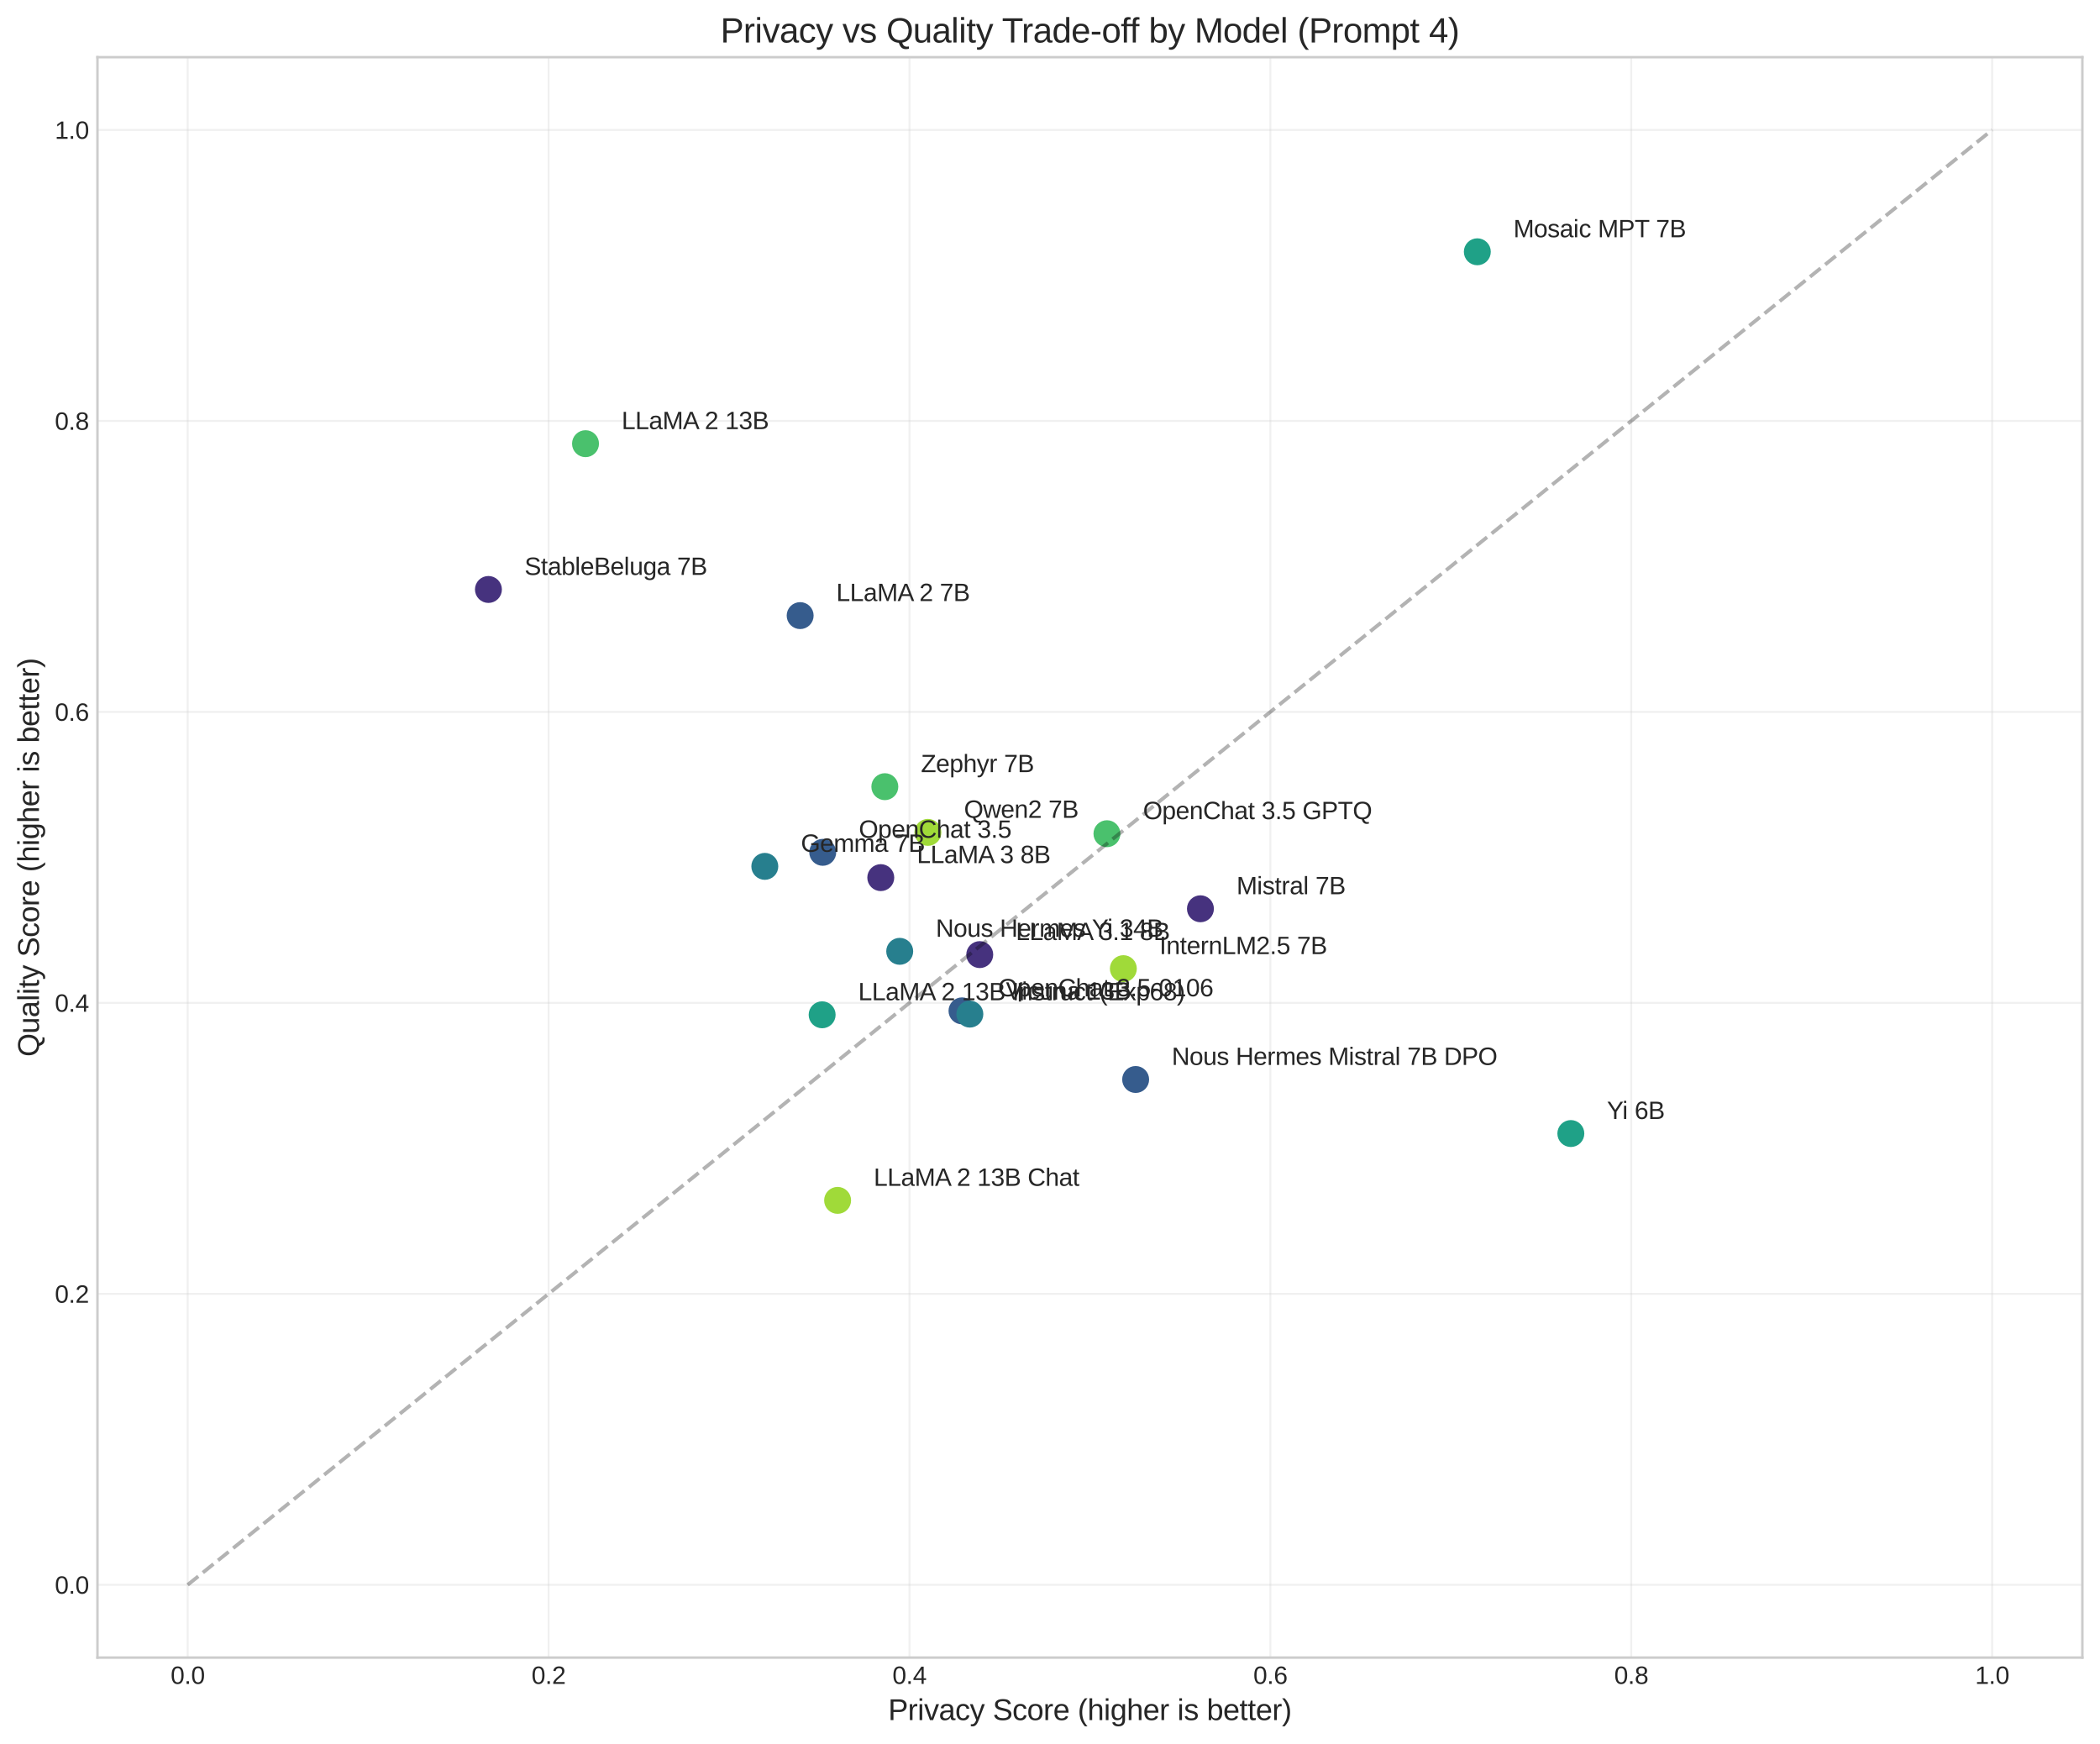 <?xml version="1.0" encoding="utf-8" standalone="no"?>
<!DOCTYPE svg PUBLIC "-//W3C//DTD SVG 1.1//EN"
  "http://www.w3.org/Graphics/SVG/1.1/DTD/svg11.dtd">
<svg xmlns:xlink="http://www.w3.org/1999/xlink" width="857.226pt" height="711.774pt" viewBox="0 0 857.226 711.774" xmlns="http://www.w3.org/2000/svg" version="1.1">
 <defs>
  <style type="text/css">*{stroke-linejoin: round; stroke-linecap: butt}</style>
 </defs>
 <g id="figure_1">
  <g id="patch_1">
   <path d="M 0 711.774 
L 857.226 711.774 
L 857.226 0 
L 0 0 
z
" style="fill: #ffffff"/>
  </g>
  <g id="axes_1">
   <g id="patch_2">
    <path d="M 39.786 676.566 
L 850.026 676.566 
L 850.026 23.346 
L 39.786 23.346 
z
" style="fill: #ffffff"/>
   </g>
   <g id="matplotlib.axis_1">
    <g id="xtick_1">
     <g id="line2d_1">
      <path d="M 76.615 676.566 
L 76.615 23.346 
" clip-path="url(#p0557a1c2f2)" style="fill: none; stroke: #cccccc; stroke-opacity: 0.3; stroke-width: 0.8; stroke-linecap: round"/>
     </g>
     <g id="line2d_2"/>
     <g id="text_1">
      <!-- 0.0 -->
      <g style="fill: #262626" transform="translate(69.665 687.312) scale(0.1 -0.1)">
       <defs>
        <path id="LiberationSans-30" d="M 3309 2203 
Q 3309 1100 2920 518 
Q 2531 -63 1772 -63 
Q 1013 -63 631 515 
Q 250 1094 250 2203 
Q 250 3338 620 3903 
Q 991 4469 1791 4469 
Q 2569 4469 2939 3897 
Q 3309 3325 3309 2203 
z
M 2738 2203 
Q 2738 3156 2517 3584 
Q 2297 4013 1791 4013 
Q 1272 4013 1045 3591 
Q 819 3169 819 2203 
Q 819 1266 1048 831 
Q 1278 397 1778 397 
Q 2275 397 2506 840 
Q 2738 1284 2738 2203 
z
" transform="scale(0.016)"/>
        <path id="LiberationSans-2e" d="M 584 0 
L 584 684 
L 1194 684 
L 1194 0 
L 584 0 
z
" transform="scale(0.016)"/>
       </defs>
       <use xlink:href="#LiberationSans-30"/>
       <use xlink:href="#LiberationSans-2e" transform="translate(55.615 0)"/>
       <use xlink:href="#LiberationSans-30" transform="translate(83.398 0)"/>
      </g>
     </g>
    </g>
    <g id="xtick_2">
     <g id="line2d_3">
      <path d="M 223.932 676.566 
L 223.932 23.346 
" clip-path="url(#p0557a1c2f2)" style="fill: none; stroke: #cccccc; stroke-opacity: 0.3; stroke-width: 0.8; stroke-linecap: round"/>
     </g>
     <g id="line2d_4"/>
     <g id="text_2">
      <!-- 0.2 -->
      <g style="fill: #262626" transform="translate(216.982 687.312) scale(0.1 -0.1)">
       <defs>
        <path id="LiberationSans-32" d="M 322 0 
L 322 397 
Q 481 763 711 1042 
Q 941 1322 1194 1548 
Q 1447 1775 1695 1969 
Q 1944 2163 2144 2356 
Q 2344 2550 2467 2762 
Q 2591 2975 2591 3244 
Q 2591 3606 2378 3806 
Q 2166 4006 1788 4006 
Q 1428 4006 1195 3811 
Q 963 3616 922 3263 
L 347 3316 
Q 409 3844 795 4156 
Q 1181 4469 1788 4469 
Q 2453 4469 2811 4155 
Q 3169 3841 3169 3263 
Q 3169 3006 3051 2753 
Q 2934 2500 2703 2247 
Q 2472 1994 1819 1463 
Q 1459 1169 1246 933 
Q 1034 697 941 478 
L 3238 478 
L 3238 0 
L 322 0 
z
" transform="scale(0.016)"/>
       </defs>
       <use xlink:href="#LiberationSans-30"/>
       <use xlink:href="#LiberationSans-2e" transform="translate(55.615 0)"/>
       <use xlink:href="#LiberationSans-32" transform="translate(83.398 0)"/>
      </g>
     </g>
    </g>
    <g id="xtick_3">
     <g id="line2d_5">
      <path d="M 371.248 676.566 
L 371.248 23.346 
" clip-path="url(#p0557a1c2f2)" style="fill: none; stroke: #cccccc; stroke-opacity: 0.3; stroke-width: 0.8; stroke-linecap: round"/>
     </g>
     <g id="line2d_6"/>
     <g id="text_3">
      <!-- 0.4 -->
      <g style="fill: #262626" transform="translate(364.298 687.312) scale(0.1 -0.1)">
       <defs>
        <path id="LiberationSans-34" d="M 2753 997 
L 2753 0 
L 2222 0 
L 2222 997 
L 147 997 
L 147 1434 
L 2163 4403 
L 2753 4403 
L 2753 1441 
L 3372 1441 
L 3372 997 
L 2753 997 
z
M 2222 3769 
Q 2216 3750 2134 3603 
Q 2053 3456 2013 3397 
L 884 1734 
L 716 1503 
L 666 1441 
L 2222 1441 
L 2222 3769 
z
" transform="scale(0.016)"/>
       </defs>
       <use xlink:href="#LiberationSans-30"/>
       <use xlink:href="#LiberationSans-2e" transform="translate(55.615 0)"/>
       <use xlink:href="#LiberationSans-34" transform="translate(83.398 0)"/>
      </g>
     </g>
    </g>
    <g id="xtick_4">
     <g id="line2d_7">
      <path d="M 518.564 676.566 
L 518.564 23.346 
" clip-path="url(#p0557a1c2f2)" style="fill: none; stroke: #cccccc; stroke-opacity: 0.3; stroke-width: 0.8; stroke-linecap: round"/>
     </g>
     <g id="line2d_8"/>
     <g id="text_4">
      <!-- 0.6 -->
      <g style="fill: #262626" transform="translate(511.614 687.312) scale(0.1 -0.1)">
       <defs>
        <path id="LiberationSans-36" d="M 3278 1441 
Q 3278 744 2900 340 
Q 2522 -63 1856 -63 
Q 1113 -63 719 490 
Q 325 1044 325 2100 
Q 325 3244 734 3856 
Q 1144 4469 1900 4469 
Q 2897 4469 3156 3572 
L 2619 3475 
Q 2453 4013 1894 4013 
Q 1413 4013 1148 3564 
Q 884 3116 884 2266 
Q 1038 2550 1316 2698 
Q 1594 2847 1953 2847 
Q 2563 2847 2920 2465 
Q 3278 2084 3278 1441 
z
M 2706 1416 
Q 2706 1894 2472 2153 
Q 2238 2413 1819 2413 
Q 1425 2413 1183 2183 
Q 941 1953 941 1550 
Q 941 1041 1192 716 
Q 1444 391 1838 391 
Q 2244 391 2475 664 
Q 2706 938 2706 1416 
z
" transform="scale(0.016)"/>
       </defs>
       <use xlink:href="#LiberationSans-30"/>
       <use xlink:href="#LiberationSans-2e" transform="translate(55.615 0)"/>
       <use xlink:href="#LiberationSans-36" transform="translate(83.398 0)"/>
      </g>
     </g>
    </g>
    <g id="xtick_5">
     <g id="line2d_9">
      <path d="M 665.881 676.566 
L 665.881 23.346 
" clip-path="url(#p0557a1c2f2)" style="fill: none; stroke: #cccccc; stroke-opacity: 0.3; stroke-width: 0.8; stroke-linecap: round"/>
     </g>
     <g id="line2d_10"/>
     <g id="text_5">
      <!-- 0.8 -->
      <g style="fill: #262626" transform="translate(658.931 687.312) scale(0.1 -0.1)">
       <defs>
        <path id="LiberationSans-38" d="M 3281 1228 
Q 3281 619 2893 278 
Q 2506 -63 1781 -63 
Q 1075 -63 676 271 
Q 278 606 278 1222 
Q 278 1653 525 1947 
Q 772 2241 1156 2303 
L 1156 2316 
Q 797 2400 589 2681 
Q 381 2963 381 3341 
Q 381 3844 757 4156 
Q 1134 4469 1769 4469 
Q 2419 4469 2795 4162 
Q 3172 3856 3172 3334 
Q 3172 2956 2962 2675 
Q 2753 2394 2391 2322 
L 2391 2309 
Q 2813 2241 3047 1952 
Q 3281 1663 3281 1228 
z
M 2588 3303 
Q 2588 4050 1769 4050 
Q 1372 4050 1164 3862 
Q 956 3675 956 3303 
Q 956 2925 1170 2726 
Q 1384 2528 1775 2528 
Q 2172 2528 2380 2711 
Q 2588 2894 2588 3303 
z
M 2697 1281 
Q 2697 1691 2453 1898 
Q 2209 2106 1769 2106 
Q 1341 2106 1100 1882 
Q 859 1659 859 1269 
Q 859 359 1788 359 
Q 2247 359 2472 579 
Q 2697 800 2697 1281 
z
" transform="scale(0.016)"/>
       </defs>
       <use xlink:href="#LiberationSans-30"/>
       <use xlink:href="#LiberationSans-2e" transform="translate(55.615 0)"/>
       <use xlink:href="#LiberationSans-38" transform="translate(83.398 0)"/>
      </g>
     </g>
    </g>
    <g id="xtick_6">
     <g id="line2d_11">
      <path d="M 813.197 676.566 
L 813.197 23.346 
" clip-path="url(#p0557a1c2f2)" style="fill: none; stroke: #cccccc; stroke-opacity: 0.3; stroke-width: 0.8; stroke-linecap: round"/>
     </g>
     <g id="line2d_12"/>
     <g id="text_6">
      <!-- 1.0 -->
      <g style="fill: #262626" transform="translate(806.247 687.312) scale(0.1 -0.1)">
       <defs>
        <path id="LiberationSans-31" d="M 488 0 
L 488 478 
L 1609 478 
L 1609 3866 
L 616 3156 
L 616 3688 
L 1656 4403 
L 2175 4403 
L 2175 478 
L 3247 478 
L 3247 0 
L 488 0 
z
" transform="scale(0.016)"/>
       </defs>
       <use xlink:href="#LiberationSans-31"/>
       <use xlink:href="#LiberationSans-2e" transform="translate(55.615 0)"/>
       <use xlink:href="#LiberationSans-30" transform="translate(83.398 0)"/>
      </g>
     </g>
    </g>
    <g id="text_7">
     <!-- Privacy Score (higher is better) -->
     <g style="fill: #262626" transform="translate(362.549 702.084) scale(0.12 -0.12)">
      <defs>
       <path id="LiberationSans-50" d="M 3931 3078 
Q 3931 2453 3523 2084 
Q 3116 1716 2416 1716 
L 1122 1716 
L 1122 0 
L 525 0 
L 525 4403 
L 2378 4403 
Q 3119 4403 3525 4056 
Q 3931 3709 3931 3078 
z
M 3331 3072 
Q 3331 3925 2306 3925 
L 1122 3925 
L 1122 2188 
L 2331 2188 
Q 3331 2188 3331 3072 
z
" transform="scale(0.016)"/>
       <path id="LiberationSans-72" d="M 444 0 
L 444 2594 
Q 444 2950 425 3381 
L 956 3381 
Q 981 2806 981 2691 
L 994 2691 
Q 1128 3125 1303 3284 
Q 1478 3444 1797 3444 
Q 1909 3444 2025 3413 
L 2025 2897 
Q 1913 2928 1725 2928 
Q 1375 2928 1190 2626 
Q 1006 2325 1006 1763 
L 1006 0 
L 444 0 
z
" transform="scale(0.016)"/>
       <path id="LiberationSans-69" d="M 428 4100 
L 428 4638 
L 991 4638 
L 991 4100 
L 428 4100 
z
M 428 0 
L 428 3381 
L 991 3381 
L 991 0 
L 428 0 
z
" transform="scale(0.016)"/>
       <path id="LiberationSans-76" d="M 1916 0 
L 1250 0 
L 22 3381 
L 622 3381 
L 1366 1181 
Q 1406 1056 1581 441 
L 1691 806 
L 1813 1175 
L 2581 3381 
L 3178 3381 
L 1916 0 
z
" transform="scale(0.016)"/>
       <path id="LiberationSans-61" d="M 1294 -63 
Q 784 -63 528 206 
Q 272 475 272 944 
Q 272 1469 617 1750 
Q 963 2031 1731 2050 
L 2491 2063 
L 2491 2247 
Q 2491 2659 2316 2837 
Q 2141 3016 1766 3016 
Q 1388 3016 1216 2887 
Q 1044 2759 1009 2478 
L 422 2531 
Q 566 3444 1778 3444 
Q 2416 3444 2737 3151 
Q 3059 2859 3059 2306 
L 3059 850 
Q 3059 600 3125 473 
Q 3191 347 3375 347 
Q 3456 347 3559 369 
L 3559 19 
Q 3347 -31 3125 -31 
Q 2813 -31 2670 133 
Q 2528 297 2509 647 
L 2491 647 
Q 2275 259 1989 98 
Q 1703 -63 1294 -63 
z
M 1422 359 
Q 1731 359 1972 500 
Q 2213 641 2352 886 
Q 2491 1131 2491 1391 
L 2491 1669 
L 1875 1656 
Q 1478 1650 1273 1575 
Q 1069 1500 959 1344 
Q 850 1188 850 934 
Q 850 659 998 509 
Q 1147 359 1422 359 
z
" transform="scale(0.016)"/>
       <path id="LiberationSans-63" d="M 859 1706 
Q 859 1031 1071 706 
Q 1284 381 1713 381 
Q 2013 381 2214 543 
Q 2416 706 2463 1044 
L 3031 1006 
Q 2966 519 2616 228 
Q 2266 -63 1728 -63 
Q 1019 -63 645 385 
Q 272 834 272 1694 
Q 272 2547 647 2995 
Q 1022 3444 1722 3444 
Q 2241 3444 2583 3175 
Q 2925 2906 3013 2434 
L 2434 2391 
Q 2391 2672 2212 2837 
Q 2034 3003 1706 3003 
Q 1259 3003 1059 2706 
Q 859 2409 859 1706 
z
" transform="scale(0.016)"/>
       <path id="LiberationSans-79" d="M 597 -1328 
Q 366 -1328 209 -1294 
L 209 -872 
Q 328 -891 472 -891 
Q 997 -891 1303 -119 
L 1356 16 
L 16 3381 
L 616 3381 
L 1328 1513 
Q 1344 1469 1366 1408 
Q 1388 1347 1506 1000 
Q 1625 653 1634 613 
L 1853 1228 
L 2594 3381 
L 3188 3381 
L 1888 0 
Q 1678 -541 1497 -805 
Q 1316 -1069 1095 -1198 
Q 875 -1328 597 -1328 
z
" transform="scale(0.016)"/>
       <path id="LiberationSans-20" transform="scale(0.016)"/>
       <path id="LiberationSans-53" d="M 3975 1216 
Q 3975 606 3498 271 
Q 3022 -63 2156 -63 
Q 547 -63 291 1056 
L 869 1172 
Q 969 775 1294 589 
Q 1619 403 2178 403 
Q 2756 403 3070 601 
Q 3384 800 3384 1184 
Q 3384 1400 3286 1534 
Q 3188 1669 3009 1756 
Q 2831 1844 2584 1903 
Q 2338 1963 2038 2031 
Q 1516 2147 1245 2262 
Q 975 2378 819 2520 
Q 663 2663 580 2853 
Q 497 3044 497 3291 
Q 497 3856 930 4162 
Q 1363 4469 2169 4469 
Q 2919 4469 3316 4239 
Q 3713 4009 3872 3456 
L 3284 3353 
Q 3188 3703 2916 3861 
Q 2644 4019 2163 4019 
Q 1634 4019 1356 3844 
Q 1078 3669 1078 3322 
Q 1078 3119 1186 2986 
Q 1294 2853 1497 2761 
Q 1700 2669 2306 2534 
Q 2509 2488 2711 2439 
Q 2913 2391 3097 2323 
Q 3281 2256 3442 2165 
Q 3603 2075 3722 1944 
Q 3841 1813 3908 1634 
Q 3975 1456 3975 1216 
z
" transform="scale(0.016)"/>
       <path id="LiberationSans-6f" d="M 3291 1694 
Q 3291 806 2900 371 
Q 2509 -63 1766 -63 
Q 1025 -63 647 389 
Q 269 841 269 1694 
Q 269 3444 1784 3444 
Q 2559 3444 2925 3017 
Q 3291 2591 3291 1694 
z
M 2700 1694 
Q 2700 2394 2492 2711 
Q 2284 3028 1794 3028 
Q 1300 3028 1079 2704 
Q 859 2381 859 1694 
Q 859 1025 1076 689 
Q 1294 353 1759 353 
Q 2266 353 2483 678 
Q 2700 1003 2700 1694 
z
" transform="scale(0.016)"/>
       <path id="LiberationSans-65" d="M 863 1572 
Q 863 991 1103 675 
Q 1344 359 1806 359 
Q 2172 359 2392 506 
Q 2613 653 2691 878 
L 3184 738 
Q 2881 -63 1806 -63 
Q 1056 -63 664 384 
Q 272 831 272 1713 
Q 272 2550 664 2997 
Q 1056 3444 1784 3444 
Q 3275 3444 3275 1647 
L 3275 1572 
L 863 1572 
z
M 2694 2003 
Q 2647 2538 2422 2783 
Q 2197 3028 1775 3028 
Q 1366 3028 1127 2754 
Q 888 2481 869 2003 
L 2694 2003 
z
" transform="scale(0.016)"/>
       <path id="LiberationSans-28" d="M 397 1663 
Q 397 2566 680 3284 
Q 963 4003 1550 4638 
L 2094 4638 
Q 1509 3988 1236 3256 
Q 963 2525 963 1656 
Q 963 791 1233 62 
Q 1503 -666 2094 -1325 
L 1550 -1325 
Q 959 -688 678 32 
Q 397 753 397 1650 
L 397 1663 
z
" transform="scale(0.016)"/>
       <path id="LiberationSans-68" d="M 991 2803 
Q 1172 3134 1426 3289 
Q 1681 3444 2072 3444 
Q 2622 3444 2883 3170 
Q 3144 2897 3144 2253 
L 3144 0 
L 2578 0 
L 2578 2144 
Q 2578 2500 2512 2673 
Q 2447 2847 2297 2928 
Q 2147 3009 1881 3009 
Q 1484 3009 1245 2734 
Q 1006 2459 1006 1994 
L 1006 0 
L 444 0 
L 444 4638 
L 1006 4638 
L 1006 3431 
Q 1006 3241 995 3037 
Q 984 2834 981 2803 
L 991 2803 
z
" transform="scale(0.016)"/>
       <path id="LiberationSans-67" d="M 1713 -1328 
Q 1159 -1328 831 -1111 
Q 503 -894 409 -494 
L 975 -413 
Q 1031 -647 1223 -773 
Q 1416 -900 1728 -900 
Q 2569 -900 2569 84 
L 2569 628 
L 2563 628 
Q 2403 303 2125 139 
Q 1847 -25 1475 -25 
Q 853 -25 561 387 
Q 269 800 269 1684 
Q 269 2581 583 3007 
Q 897 3434 1538 3434 
Q 1897 3434 2161 3270 
Q 2425 3106 2569 2803 
L 2575 2803 
Q 2575 2897 2587 3128 
Q 2600 3359 2613 3381 
L 3147 3381 
Q 3128 3213 3128 2681 
L 3128 97 
Q 3128 -1328 1713 -1328 
z
M 2569 1691 
Q 2569 2103 2456 2401 
Q 2344 2700 2139 2858 
Q 1934 3016 1675 3016 
Q 1244 3016 1047 2703 
Q 850 2391 850 1691 
Q 850 997 1034 694 
Q 1219 391 1666 391 
Q 1931 391 2137 547 
Q 2344 703 2456 995 
Q 2569 1288 2569 1691 
z
" transform="scale(0.016)"/>
       <path id="LiberationSans-73" d="M 2969 934 
Q 2969 456 2608 196 
Q 2247 -63 1597 -63 
Q 966 -63 623 145 
Q 281 353 178 794 
L 675 891 
Q 747 619 972 492 
Q 1197 366 1597 366 
Q 2025 366 2223 497 
Q 2422 628 2422 891 
Q 2422 1091 2284 1216 
Q 2147 1341 1841 1422 
L 1438 1528 
Q 953 1653 748 1773 
Q 544 1894 428 2066 
Q 313 2238 313 2488 
Q 313 2950 642 3192 
Q 972 3434 1603 3434 
Q 2163 3434 2492 3237 
Q 2822 3041 2909 2606 
L 2403 2544 
Q 2356 2769 2151 2889 
Q 1947 3009 1603 3009 
Q 1222 3009 1040 2893 
Q 859 2778 859 2544 
Q 859 2400 934 2306 
Q 1009 2213 1156 2147 
Q 1303 2081 1775 1966 
Q 2222 1853 2419 1758 
Q 2616 1663 2730 1547 
Q 2844 1431 2906 1279 
Q 2969 1128 2969 934 
z
" transform="scale(0.016)"/>
       <path id="LiberationSans-62" d="M 3291 1706 
Q 3291 -63 2047 -63 
Q 1663 -63 1408 76 
Q 1153 216 994 525 
L 988 525 
Q 988 428 975 229 
Q 963 31 956 0 
L 413 0 
Q 431 169 431 697 
L 431 4638 
L 994 4638 
L 994 3316 
Q 994 3113 981 2838 
L 994 2838 
Q 1150 3163 1408 3303 
Q 1666 3444 2047 3444 
Q 2688 3444 2989 3012 
Q 3291 2581 3291 1706 
z
M 2700 1688 
Q 2700 2397 2512 2703 
Q 2325 3009 1903 3009 
Q 1428 3009 1211 2684 
Q 994 2359 994 1653 
Q 994 988 1206 670 
Q 1419 353 1897 353 
Q 2322 353 2511 667 
Q 2700 981 2700 1688 
z
" transform="scale(0.016)"/>
       <path id="LiberationSans-74" d="M 1731 25 
Q 1453 -50 1163 -50 
Q 488 -50 488 716 
L 488 2972 
L 97 2972 
L 97 3381 
L 509 3381 
L 675 4138 
L 1050 4138 
L 1050 3381 
L 1675 3381 
L 1675 2972 
L 1050 2972 
L 1050 838 
Q 1050 594 1129 495 
Q 1209 397 1406 397 
Q 1519 397 1731 441 
L 1731 25 
z
" transform="scale(0.016)"/>
       <path id="LiberationSans-29" d="M 1734 1650 
Q 1734 747 1451 28 
Q 1169 -691 581 -1325 
L 38 -1325 
Q 625 -669 897 57 
Q 1169 784 1169 1656 
Q 1169 2528 895 3256 
Q 622 3984 38 4638 
L 581 4638 
Q 1172 4000 1453 3279 
Q 1734 2559 1734 1663 
L 1734 1650 
z
" transform="scale(0.016)"/>
      </defs>
      <use xlink:href="#LiberationSans-50"/>
      <use xlink:href="#LiberationSans-72" transform="translate(66.699 0)"/>
      <use xlink:href="#LiberationSans-69" transform="translate(100 0)"/>
      <use xlink:href="#LiberationSans-76" transform="translate(122.217 0)"/>
      <use xlink:href="#LiberationSans-61" transform="translate(172.217 0)"/>
      <use xlink:href="#LiberationSans-63" transform="translate(227.832 0)"/>
      <use xlink:href="#LiberationSans-79" transform="translate(277.832 0)"/>
      <use xlink:href="#LiberationSans-20" transform="translate(327.832 0)"/>
      <use xlink:href="#LiberationSans-53" transform="translate(355.615 0)"/>
      <use xlink:href="#LiberationSans-63" transform="translate(422.314 0)"/>
      <use xlink:href="#LiberationSans-6f" transform="translate(472.314 0)"/>
      <use xlink:href="#LiberationSans-72" transform="translate(527.93 0)"/>
      <use xlink:href="#LiberationSans-65" transform="translate(561.23 0)"/>
      <use xlink:href="#LiberationSans-20" transform="translate(616.846 0)"/>
      <use xlink:href="#LiberationSans-28" transform="translate(644.629 0)"/>
      <use xlink:href="#LiberationSans-68" transform="translate(677.93 0)"/>
      <use xlink:href="#LiberationSans-69" transform="translate(733.545 0)"/>
      <use xlink:href="#LiberationSans-67" transform="translate(755.762 0)"/>
      <use xlink:href="#LiberationSans-68" transform="translate(811.377 0)"/>
      <use xlink:href="#LiberationSans-65" transform="translate(866.992 0)"/>
      <use xlink:href="#LiberationSans-72" transform="translate(922.607 0)"/>
      <use xlink:href="#LiberationSans-20" transform="translate(955.908 0)"/>
      <use xlink:href="#LiberationSans-69" transform="translate(983.691 0)"/>
      <use xlink:href="#LiberationSans-73" transform="translate(1005.908 0)"/>
      <use xlink:href="#LiberationSans-20" transform="translate(1055.908 0)"/>
      <use xlink:href="#LiberationSans-62" transform="translate(1083.691 0)"/>
      <use xlink:href="#LiberationSans-65" transform="translate(1139.307 0)"/>
      <use xlink:href="#LiberationSans-74" transform="translate(1194.922 0)"/>
      <use xlink:href="#LiberationSans-74" transform="translate(1222.705 0)"/>
      <use xlink:href="#LiberationSans-65" transform="translate(1250.488 0)"/>
      <use xlink:href="#LiberationSans-72" transform="translate(1306.104 0)"/>
      <use xlink:href="#LiberationSans-29" transform="translate(1339.404 0)"/>
     </g>
    </g>
   </g>
   <g id="matplotlib.axis_2">
    <g id="ytick_1">
     <g id="line2d_13">
      <path d="M 39.786 646.874 
L 850.026 646.874 
" clip-path="url(#p0557a1c2f2)" style="fill: none; stroke: #cccccc; stroke-opacity: 0.3; stroke-width: 0.8; stroke-linecap: round"/>
     </g>
     <g id="line2d_14"/>
     <g id="text_8">
      <!-- 0.0 -->
      <g style="fill: #262626" transform="translate(22.386 650.497) scale(0.1 -0.1)">
       <use xlink:href="#LiberationSans-30"/>
       <use xlink:href="#LiberationSans-2e" transform="translate(55.615 0)"/>
       <use xlink:href="#LiberationSans-30" transform="translate(83.398 0)"/>
      </g>
     </g>
    </g>
    <g id="ytick_2">
     <g id="line2d_15">
      <path d="M 39.786 528.107 
L 850.026 528.107 
" clip-path="url(#p0557a1c2f2)" style="fill: none; stroke: #cccccc; stroke-opacity: 0.3; stroke-width: 0.8; stroke-linecap: round"/>
     </g>
     <g id="line2d_16"/>
     <g id="text_9">
      <!-- 0.2 -->
      <g style="fill: #262626" transform="translate(22.386 531.73) scale(0.1 -0.1)">
       <use xlink:href="#LiberationSans-30"/>
       <use xlink:href="#LiberationSans-2e" transform="translate(55.615 0)"/>
       <use xlink:href="#LiberationSans-32" transform="translate(83.398 0)"/>
      </g>
     </g>
    </g>
    <g id="ytick_3">
     <g id="line2d_17">
      <path d="M 39.786 409.339 
L 850.026 409.339 
" clip-path="url(#p0557a1c2f2)" style="fill: none; stroke: #cccccc; stroke-opacity: 0.3; stroke-width: 0.8; stroke-linecap: round"/>
     </g>
     <g id="line2d_18"/>
     <g id="text_10">
      <!-- 0.4 -->
      <g style="fill: #262626" transform="translate(22.386 412.963) scale(0.1 -0.1)">
       <use xlink:href="#LiberationSans-30"/>
       <use xlink:href="#LiberationSans-2e" transform="translate(55.615 0)"/>
       <use xlink:href="#LiberationSans-34" transform="translate(83.398 0)"/>
      </g>
     </g>
    </g>
    <g id="ytick_4">
     <g id="line2d_19">
      <path d="M 39.786 290.572 
L 850.026 290.572 
" clip-path="url(#p0557a1c2f2)" style="fill: none; stroke: #cccccc; stroke-opacity: 0.3; stroke-width: 0.8; stroke-linecap: round"/>
     </g>
     <g id="line2d_20"/>
     <g id="text_11">
      <!-- 0.6 -->
      <g style="fill: #262626" transform="translate(22.386 294.195) scale(0.1 -0.1)">
       <use xlink:href="#LiberationSans-30"/>
       <use xlink:href="#LiberationSans-2e" transform="translate(55.615 0)"/>
       <use xlink:href="#LiberationSans-36" transform="translate(83.398 0)"/>
      </g>
     </g>
    </g>
    <g id="ytick_5">
     <g id="line2d_21">
      <path d="M 39.786 171.805 
L 850.026 171.805 
" clip-path="url(#p0557a1c2f2)" style="fill: none; stroke: #cccccc; stroke-opacity: 0.3; stroke-width: 0.8; stroke-linecap: round"/>
     </g>
     <g id="line2d_22"/>
     <g id="text_12">
      <!-- 0.8 -->
      <g style="fill: #262626" transform="translate(22.386 175.428) scale(0.1 -0.1)">
       <use xlink:href="#LiberationSans-30"/>
       <use xlink:href="#LiberationSans-2e" transform="translate(55.615 0)"/>
       <use xlink:href="#LiberationSans-38" transform="translate(83.398 0)"/>
      </g>
     </g>
    </g>
    <g id="ytick_6">
     <g id="line2d_23">
      <path d="M 39.786 53.037 
L 850.026 53.037 
" clip-path="url(#p0557a1c2f2)" style="fill: none; stroke: #cccccc; stroke-opacity: 0.3; stroke-width: 0.8; stroke-linecap: round"/>
     </g>
     <g id="line2d_24"/>
     <g id="text_13">
      <!-- 1.0 -->
      <g style="fill: #262626" transform="translate(22.386 56.661) scale(0.1 -0.1)">
       <use xlink:href="#LiberationSans-31"/>
       <use xlink:href="#LiberationSans-2e" transform="translate(55.615 0)"/>
       <use xlink:href="#LiberationSans-30" transform="translate(83.398 0)"/>
      </g>
     </g>
    </g>
    <g id="text_14">
     <!-- Quality Score (higher is better) -->
     <g style="fill: #262626" transform="translate(15.896 431.317) rotate(-90) scale(0.12 -0.12)">
      <defs>
       <path id="LiberationSans-51" d="M 4672 2222 
Q 4672 1291 4203 691 
Q 3734 91 2900 -19 
Q 3028 -413 3236 -588 
Q 3444 -763 3763 -763 
Q 3934 -763 4122 -722 
L 4122 -1141 
Q 3831 -1209 3566 -1209 
Q 3094 -1209 2789 -942 
Q 2484 -675 2291 -50 
Q 1672 -19 1223 264 
Q 775 547 539 1051 
Q 303 1556 303 2222 
Q 303 3278 881 3873 
Q 1459 4469 2491 4469 
Q 3163 4469 3656 4201 
Q 4150 3934 4411 3425 
Q 4672 2916 4672 2222 
z
M 4063 2222 
Q 4063 3044 3652 3512 
Q 3241 3981 2491 3981 
Q 1734 3981 1321 3518 
Q 909 3056 909 2222 
Q 909 1394 1326 908 
Q 1744 422 2484 422 
Q 3247 422 3655 892 
Q 4063 1363 4063 2222 
z
" transform="scale(0.016)"/>
       <path id="LiberationSans-75" d="M 981 3381 
L 981 1238 
Q 981 903 1047 718 
Q 1113 534 1256 453 
Q 1400 372 1678 372 
Q 2084 372 2318 650 
Q 2553 928 2553 1422 
L 2553 3381 
L 3116 3381 
L 3116 722 
Q 3116 131 3134 0 
L 2603 0 
Q 2600 16 2597 84 
Q 2594 153 2589 242 
Q 2584 331 2578 578 
L 2569 578 
Q 2375 228 2120 82 
Q 1866 -63 1488 -63 
Q 931 -63 673 214 
Q 416 491 416 1128 
L 416 3381 
L 981 3381 
z
" transform="scale(0.016)"/>
       <path id="LiberationSans-6c" d="M 431 0 
L 431 4638 
L 994 4638 
L 994 0 
L 431 0 
z
" transform="scale(0.016)"/>
      </defs>
      <use xlink:href="#LiberationSans-51"/>
      <use xlink:href="#LiberationSans-75" transform="translate(77.783 0)"/>
      <use xlink:href="#LiberationSans-61" transform="translate(133.398 0)"/>
      <use xlink:href="#LiberationSans-6c" transform="translate(189.014 0)"/>
      <use xlink:href="#LiberationSans-69" transform="translate(211.23 0)"/>
      <use xlink:href="#LiberationSans-74" transform="translate(233.447 0)"/>
      <use xlink:href="#LiberationSans-79" transform="translate(261.23 0)"/>
      <use xlink:href="#LiberationSans-20" transform="translate(311.23 0)"/>
      <use xlink:href="#LiberationSans-53" transform="translate(339.014 0)"/>
      <use xlink:href="#LiberationSans-63" transform="translate(405.713 0)"/>
      <use xlink:href="#LiberationSans-6f" transform="translate(455.713 0)"/>
      <use xlink:href="#LiberationSans-72" transform="translate(511.328 0)"/>
      <use xlink:href="#LiberationSans-65" transform="translate(544.629 0)"/>
      <use xlink:href="#LiberationSans-20" transform="translate(600.244 0)"/>
      <use xlink:href="#LiberationSans-28" transform="translate(628.027 0)"/>
      <use xlink:href="#LiberationSans-68" transform="translate(661.328 0)"/>
      <use xlink:href="#LiberationSans-69" transform="translate(716.943 0)"/>
      <use xlink:href="#LiberationSans-67" transform="translate(739.16 0)"/>
      <use xlink:href="#LiberationSans-68" transform="translate(794.775 0)"/>
      <use xlink:href="#LiberationSans-65" transform="translate(850.391 0)"/>
      <use xlink:href="#LiberationSans-72" transform="translate(906.006 0)"/>
      <use xlink:href="#LiberationSans-20" transform="translate(939.307 0)"/>
      <use xlink:href="#LiberationSans-69" transform="translate(967.09 0)"/>
      <use xlink:href="#LiberationSans-73" transform="translate(989.307 0)"/>
      <use xlink:href="#LiberationSans-20" transform="translate(1039.307 0)"/>
      <use xlink:href="#LiberationSans-62" transform="translate(1067.09 0)"/>
      <use xlink:href="#LiberationSans-65" transform="translate(1122.705 0)"/>
      <use xlink:href="#LiberationSans-74" transform="translate(1178.32 0)"/>
      <use xlink:href="#LiberationSans-74" transform="translate(1206.104 0)"/>
      <use xlink:href="#LiberationSans-65" transform="translate(1233.887 0)"/>
      <use xlink:href="#LiberationSans-72" transform="translate(1289.502 0)"/>
      <use xlink:href="#LiberationSans-29" transform="translate(1322.803 0)"/>
     </g>
    </g>
   </g>
   <g id="PathCollection_1">
    <defs>
     <path id="mcc636eefd2" d="M 0 5 
C 1.326 5 2.598 4.473 3.536 3.536 
C 4.473 2.598 5 1.326 5 0 
C 5 -1.326 4.473 -2.598 3.536 -3.536 
C 2.598 -4.473 1.326 -5 0 -5 
C -1.326 -5 -2.598 -4.473 -3.536 -3.536 
C -4.473 -2.598 -5 -1.326 -5 0 
C -5 1.326 -4.473 2.598 -3.536 3.536 
C -2.598 4.473 -1.326 5 0 5 
z
" style="stroke: #46327e"/>
    </defs>
    <g clip-path="url(#p0557a1c2f2)">
     <use xlink:href="#mcc636eefd2" x="490.02" y="370.931" style="fill: #46327e; stroke: #46327e"/>
    </g>
   </g>
   <g id="PathCollection_2">
    <defs>
     <path id="m02f5ab2e78" d="M 0 5 
C 1.326 5 2.598 4.473 3.536 3.536 
C 4.473 2.598 5 1.326 5 0 
C 5 -1.326 4.473 -2.598 3.536 -3.536 
C 2.598 -4.473 1.326 -5 0 -5 
C -1.326 -5 -2.598 -4.473 -3.536 -3.536 
C -4.473 -2.598 -5 -1.326 -5 0 
C -5 1.326 -4.473 2.598 -3.536 3.536 
C -2.598 4.473 -1.326 5 0 5 
z
" style="stroke: #365c8d"/>
    </defs>
    <g clip-path="url(#p0557a1c2f2)">
     <use xlink:href="#m02f5ab2e78" x="326.625" y="251.27" style="fill: #365c8d; stroke: #365c8d"/>
    </g>
   </g>
   <g id="PathCollection_3">
    <defs>
     <path id="m136414ab31" d="M 0 5 
C 1.326 5 2.598 4.473 3.536 3.536 
C 4.473 2.598 5 1.326 5 0 
C 5 -1.326 4.473 -2.598 3.536 -3.536 
C 2.598 -4.473 1.326 -5 0 -5 
C -1.326 -5 -2.598 -4.473 -3.536 -3.536 
C -4.473 -2.598 -5 -1.326 -5 0 
C -5 1.326 -4.473 2.598 -3.536 3.536 
C -2.598 4.473 -1.326 5 0 5 
z
" style="stroke: #277f8e"/>
    </defs>
    <g clip-path="url(#p0557a1c2f2)">
     <use xlink:href="#m136414ab31" x="312.2" y="353.621" style="fill: #277f8e; stroke: #277f8e"/>
    </g>
   </g>
   <g id="PathCollection_4">
    <defs>
     <path id="mf552137288" d="M 0 5 
C 1.326 5 2.598 4.473 3.536 3.536 
C 4.473 2.598 5 1.326 5 0 
C 5 -1.326 4.473 -2.598 3.536 -3.536 
C 2.598 -4.473 1.326 -5 0 -5 
C -1.326 -5 -2.598 -4.473 -3.536 -3.536 
C -4.473 -2.598 -5 -1.326 -5 0 
C -5 1.326 -4.473 2.598 -3.536 3.536 
C -2.598 4.473 -1.326 5 0 5 
z
" style="stroke: #1fa187"/>
    </defs>
    <g clip-path="url(#p0557a1c2f2)">
     <use xlink:href="#mf552137288" x="641.223" y="462.671" style="fill: #1fa187; stroke: #1fa187"/>
    </g>
   </g>
   <g id="PathCollection_5">
    <defs>
     <path id="m133822f386" d="M 0 5 
C 1.326 5 2.598 4.473 3.536 3.536 
C 4.473 2.598 5 1.326 5 0 
C 5 -1.326 4.473 -2.598 3.536 -3.536 
C 2.598 -4.473 1.326 -5 0 -5 
C -1.326 -5 -2.598 -4.473 -3.536 -3.536 
C -4.473 -2.598 -5 -1.326 -5 0 
C -5 1.326 -4.473 2.598 -3.536 3.536 
C -2.598 4.473 -1.326 5 0 5 
z
" style="stroke: #4ac16d"/>
    </defs>
    <g clip-path="url(#p0557a1c2f2)">
     <use xlink:href="#m133822f386" x="361.194" y="321.096" style="fill: #4ac16d; stroke: #4ac16d"/>
    </g>
   </g>
   <g id="PathCollection_6">
    <defs>
     <path id="me4e9fe03af" d="M 0 5 
C 1.326 5 2.598 4.473 3.536 3.536 
C 4.473 2.598 5 1.326 5 0 
C 5 -1.326 4.473 -2.598 3.536 -3.536 
C 2.598 -4.473 1.326 -5 0 -5 
C -1.326 -5 -2.598 -4.473 -3.536 -3.536 
C -4.473 -2.598 -5 -1.326 -5 0 
C -5 1.326 -4.473 2.598 -3.536 3.536 
C -2.598 4.473 -1.326 5 0 5 
z
" style="stroke: #a0da39"/>
    </defs>
    <g clip-path="url(#p0557a1c2f2)">
     <use xlink:href="#me4e9fe03af" x="378.772" y="339.751" style="fill: #a0da39; stroke: #a0da39"/>
    </g>
   </g>
   <g id="PathCollection_7">
    <g clip-path="url(#p0557a1c2f2)">
     <use xlink:href="#mcc636eefd2" x="199.379" y="240.6" style="fill: #46327e; stroke: #46327e"/>
    </g>
   </g>
   <g id="PathCollection_8">
    <g clip-path="url(#p0557a1c2f2)">
     <use xlink:href="#m02f5ab2e78" x="392.691" y="412.599" style="fill: #365c8d; stroke: #365c8d"/>
    </g>
   </g>
   <g id="PathCollection_9">
    <g clip-path="url(#p0557a1c2f2)">
     <use xlink:href="#m136414ab31" x="367.265" y="388.299" style="fill: #277f8e; stroke: #277f8e"/>
    </g>
   </g>
   <g id="PathCollection_10">
    <g clip-path="url(#p0557a1c2f2)">
     <use xlink:href="#mf552137288" x="603.048" y="102.769" style="fill: #1fa187; stroke: #1fa187"/>
    </g>
   </g>
   <g id="PathCollection_11">
    <g clip-path="url(#p0557a1c2f2)">
     <use xlink:href="#m133822f386" x="451.856" y="340.29" style="fill: #4ac16d; stroke: #4ac16d"/>
    </g>
   </g>
   <g id="PathCollection_12">
    <g clip-path="url(#p0557a1c2f2)">
     <use xlink:href="#me4e9fe03af" x="458.557" y="395.369" style="fill: #a0da39; stroke: #a0da39"/>
    </g>
   </g>
   <g id="PathCollection_13">
    <g clip-path="url(#p0557a1c2f2)">
     <use xlink:href="#mcc636eefd2" x="399.934" y="389.639" style="fill: #46327e; stroke: #46327e"/>
    </g>
   </g>
   <g id="PathCollection_14">
    <g clip-path="url(#p0557a1c2f2)">
     <use xlink:href="#m02f5ab2e78" x="335.845" y="347.891" style="fill: #365c8d; stroke: #365c8d"/>
    </g>
   </g>
   <g id="PathCollection_15">
    <g clip-path="url(#p0557a1c2f2)">
     <use xlink:href="#m136414ab31" x="395.898" y="413.929" style="fill: #277f8e; stroke: #277f8e"/>
    </g>
   </g>
   <g id="PathCollection_16">
    <g clip-path="url(#p0557a1c2f2)">
     <use xlink:href="#mf552137288" x="335.598" y="414.203" style="fill: #1fa187; stroke: #1fa187"/>
    </g>
   </g>
   <g id="PathCollection_17">
    <g clip-path="url(#p0557a1c2f2)">
     <use xlink:href="#m133822f386" x="239.011" y="181.095" style="fill: #4ac16d; stroke: #4ac16d"/>
    </g>
   </g>
   <g id="PathCollection_18">
    <g clip-path="url(#p0557a1c2f2)">
     <use xlink:href="#me4e9fe03af" x="341.915" y="489.953" style="fill: #a0da39; stroke: #a0da39"/>
    </g>
   </g>
   <g id="PathCollection_19">
    <g clip-path="url(#p0557a1c2f2)">
     <use xlink:href="#mcc636eefd2" x="359.534" y="358.215" style="fill: #46327e; stroke: #46327e"/>
    </g>
   </g>
   <g id="PathCollection_20">
    <g clip-path="url(#p0557a1c2f2)">
     <use xlink:href="#m02f5ab2e78" x="463.575" y="440.613" style="fill: #365c8d; stroke: #365c8d"/>
    </g>
   </g>
   <g id="line2d_25">
    <path d="M 76.615 646.874 
L 813.197 53.037 
" clip-path="url(#p0557a1c2f2)" style="fill: none; stroke-dasharray: 5.55,2.4; stroke-dashoffset: 0; stroke: #000000; stroke-opacity: 0.3; stroke-width: 1.5"/>
   </g>
   <g id="patch_3">
    <path d="M 39.786 676.566 
L 39.786 23.346 
" style="fill: none; stroke: #cccccc; stroke-linejoin: miter; stroke-linecap: square"/>
   </g>
   <g id="patch_4">
    <path d="M 850.026 676.566 
L 850.026 23.346 
" style="fill: none; stroke: #cccccc; stroke-linejoin: miter; stroke-linecap: square"/>
   </g>
   <g id="patch_5">
    <path d="M 39.786 676.566 
L 850.026 676.566 
" style="fill: none; stroke: #cccccc; stroke-linejoin: miter; stroke-linecap: square"/>
   </g>
   <g id="patch_6">
    <path d="M 39.786 23.346 
L 850.026 23.346 
" style="fill: none; stroke: #cccccc; stroke-linejoin: miter; stroke-linecap: square"/>
   </g>
   <g id="text_15">
    <!-- Mistral 7B -->
    <g style="fill: #262626" transform="translate(504.751 364.993) scale(0.1 -0.1)">
     <defs>
      <path id="LiberationSans-4d" d="M 4269 0 
L 4269 2938 
Q 4269 3425 4297 3875 
Q 4144 3316 4022 3000 
L 2884 0 
L 2466 0 
L 1313 3000 
L 1138 3531 
L 1034 3875 
L 1044 3528 
L 1056 2938 
L 1056 0 
L 525 0 
L 525 4403 
L 1309 4403 
L 2481 1350 
Q 2544 1166 2601 955 
Q 2659 744 2678 650 
Q 2703 775 2783 1029 
Q 2863 1284 2891 1350 
L 4041 4403 
L 4806 4403 
L 4806 0 
L 4269 0 
z
" transform="scale(0.016)"/>
      <path id="LiberationSans-37" d="M 3238 3947 
Q 2563 2916 2284 2331 
Q 2006 1747 1867 1178 
Q 1728 609 1728 0 
L 1141 0 
Q 1141 844 1498 1776 
Q 1856 2709 2694 3925 
L 328 3925 
L 328 4403 
L 3238 4403 
L 3238 3947 
z
" transform="scale(0.016)"/>
      <path id="LiberationSans-42" d="M 3931 1241 
Q 3931 653 3503 326 
Q 3075 0 2313 0 
L 525 0 
L 525 4403 
L 2125 4403 
Q 3675 4403 3675 3334 
Q 3675 2944 3456 2678 
Q 3238 2413 2838 2322 
Q 3363 2259 3647 1970 
Q 3931 1681 3931 1241 
z
M 3075 3263 
Q 3075 3619 2831 3772 
Q 2588 3925 2125 3925 
L 1122 3925 
L 1122 2531 
L 2125 2531 
Q 2603 2531 2839 2711 
Q 3075 2891 3075 3263 
z
M 3328 1288 
Q 3328 2066 2234 2066 
L 1122 2066 
L 1122 478 
L 2281 478 
Q 2828 478 3078 681 
Q 3328 884 3328 1288 
z
" transform="scale(0.016)"/>
     </defs>
     <use xlink:href="#LiberationSans-4d"/>
     <use xlink:href="#LiberationSans-69" transform="translate(83.301 0)"/>
     <use xlink:href="#LiberationSans-73" transform="translate(105.518 0)"/>
     <use xlink:href="#LiberationSans-74" transform="translate(155.518 0)"/>
     <use xlink:href="#LiberationSans-72" transform="translate(183.301 0)"/>
     <use xlink:href="#LiberationSans-61" transform="translate(216.602 0)"/>
     <use xlink:href="#LiberationSans-6c" transform="translate(272.217 0)"/>
     <use xlink:href="#LiberationSans-20" transform="translate(294.434 0)"/>
     <use xlink:href="#LiberationSans-37" transform="translate(322.217 0)"/>
     <use xlink:href="#LiberationSans-42" transform="translate(377.832 0)"/>
    </g>
   </g>
   <g id="text_16">
    <!-- LLaMA 2 7B -->
    <g style="fill: #262626" transform="translate(341.357 245.332) scale(0.1 -0.1)">
     <defs>
      <path id="LiberationSans-4c" d="M 525 0 
L 525 4403 
L 1122 4403 
L 1122 488 
L 3347 488 
L 3347 0 
L 525 0 
z
" transform="scale(0.016)"/>
      <path id="LiberationSans-41" d="M 3647 0 
L 3144 1288 
L 1138 1288 
L 631 0 
L 13 0 
L 1809 4403 
L 2488 4403 
L 4256 0 
L 3647 0 
z
M 2141 3953 
L 2113 3866 
Q 2034 3606 1881 3200 
L 1319 1753 
L 2966 1753 
L 2400 3206 
Q 2313 3422 2225 3694 
L 2141 3953 
z
" transform="scale(0.016)"/>
     </defs>
     <use xlink:href="#LiberationSans-4c"/>
     <use xlink:href="#LiberationSans-4c" transform="translate(55.615 0)"/>
     <use xlink:href="#LiberationSans-61" transform="translate(111.23 0)"/>
     <use xlink:href="#LiberationSans-4d" transform="translate(166.846 0)"/>
     <use xlink:href="#LiberationSans-41" transform="translate(250.146 0)"/>
     <use xlink:href="#LiberationSans-20" transform="translate(311.346 0)"/>
     <use xlink:href="#LiberationSans-32" transform="translate(339.129 0)"/>
     <use xlink:href="#LiberationSans-20" transform="translate(394.744 0)"/>
     <use xlink:href="#LiberationSans-37" transform="translate(422.527 0)"/>
     <use xlink:href="#LiberationSans-42" transform="translate(478.143 0)"/>
    </g>
   </g>
   <g id="text_17">
    <!-- Gemma 7B -->
    <g style="fill: #262626" transform="translate(326.931 347.682) scale(0.1 -0.1)">
     <defs>
      <path id="LiberationSans-47" d="M 322 2222 
Q 322 3294 897 3881 
Q 1472 4469 2513 4469 
Q 3244 4469 3700 4222 
Q 4156 3975 4403 3431 
L 3834 3263 
Q 3647 3638 3317 3809 
Q 2988 3981 2497 3981 
Q 1734 3981 1331 3520 
Q 928 3059 928 2222 
Q 928 1388 1356 905 
Q 1784 422 2541 422 
Q 2972 422 3345 553 
Q 3719 684 3950 909 
L 3950 1703 
L 2634 1703 
L 2634 2203 
L 4500 2203 
L 4500 684 
Q 4150 328 3642 132 
Q 3134 -63 2541 -63 
Q 1850 -63 1350 212 
Q 850 488 586 1005 
Q 322 1522 322 2222 
z
" transform="scale(0.016)"/>
      <path id="LiberationSans-6d" d="M 2400 0 
L 2400 2144 
Q 2400 2634 2265 2821 
Q 2131 3009 1781 3009 
Q 1422 3009 1212 2734 
Q 1003 2459 1003 1959 
L 1003 0 
L 444 0 
L 444 2659 
Q 444 3250 425 3381 
L 956 3381 
Q 959 3366 962 3297 
Q 966 3228 970 3139 
Q 975 3050 981 2803 
L 991 2803 
Q 1172 3163 1406 3303 
Q 1641 3444 1978 3444 
Q 2363 3444 2586 3291 
Q 2809 3138 2897 2803 
L 2906 2803 
Q 3081 3144 3329 3294 
Q 3578 3444 3931 3444 
Q 4444 3444 4676 3166 
Q 4909 2888 4909 2253 
L 4909 0 
L 4353 0 
L 4353 2144 
Q 4353 2634 4218 2821 
Q 4084 3009 3734 3009 
Q 3366 3009 3161 2736 
Q 2956 2463 2956 1959 
L 2956 0 
L 2400 0 
z
" transform="scale(0.016)"/>
     </defs>
     <use xlink:href="#LiberationSans-47"/>
     <use xlink:href="#LiberationSans-65" transform="translate(77.783 0)"/>
     <use xlink:href="#LiberationSans-6d" transform="translate(133.398 0)"/>
     <use xlink:href="#LiberationSans-6d" transform="translate(216.699 0)"/>
     <use xlink:href="#LiberationSans-61" transform="translate(300 0)"/>
     <use xlink:href="#LiberationSans-20" transform="translate(355.615 0)"/>
     <use xlink:href="#LiberationSans-37" transform="translate(383.398 0)"/>
     <use xlink:href="#LiberationSans-42" transform="translate(439.014 0)"/>
    </g>
   </g>
   <g id="text_18">
    <!-- Yi 6B -->
    <g style="fill: #262626" transform="translate(655.954 456.733) scale(0.1 -0.1)">
     <defs>
      <path id="LiberationSans-59" d="M 2428 1825 
L 2428 0 
L 1834 0 
L 1834 1825 
L 141 4403 
L 797 4403 
L 2138 2306 
L 3472 4403 
L 4128 4403 
L 2428 1825 
z
" transform="scale(0.016)"/>
     </defs>
     <use xlink:href="#LiberationSans-59"/>
     <use xlink:href="#LiberationSans-69" transform="translate(62.949 0)"/>
     <use xlink:href="#LiberationSans-20" transform="translate(85.166 0)"/>
     <use xlink:href="#LiberationSans-36" transform="translate(112.949 0)"/>
     <use xlink:href="#LiberationSans-42" transform="translate(168.564 0)"/>
    </g>
   </g>
   <g id="text_19">
    <!-- Zephyr 7B -->
    <g style="fill: #262626" transform="translate(375.926 315.158) scale(0.1 -0.1)">
     <defs>
      <path id="LiberationSans-5a" d="M 3709 0 
L 203 0 
L 203 447 
L 2884 3916 
L 431 3916 
L 431 4403 
L 3563 4403 
L 3563 3969 
L 881 488 
L 3709 488 
L 3709 0 
z
" transform="scale(0.016)"/>
      <path id="LiberationSans-70" d="M 3291 1706 
Q 3291 -63 2047 -63 
Q 1266 -63 997 525 
L 981 525 
Q 994 500 994 -6 
L 994 -1328 
L 431 -1328 
L 431 2691 
Q 431 3213 413 3381 
L 956 3381 
Q 959 3369 965 3292 
Q 972 3216 980 3056 
Q 988 2897 988 2838 
L 1000 2838 
Q 1150 3150 1397 3295 
Q 1644 3441 2047 3441 
Q 2672 3441 2981 3022 
Q 3291 2603 3291 1706 
z
M 2700 1694 
Q 2700 2400 2509 2703 
Q 2319 3006 1903 3006 
Q 1569 3006 1380 2865 
Q 1191 2725 1092 2426 
Q 994 2128 994 1650 
Q 994 984 1206 668 
Q 1419 353 1897 353 
Q 2316 353 2508 661 
Q 2700 969 2700 1694 
z
" transform="scale(0.016)"/>
     </defs>
     <use xlink:href="#LiberationSans-5a"/>
     <use xlink:href="#LiberationSans-65" transform="translate(61.084 0)"/>
     <use xlink:href="#LiberationSans-70" transform="translate(116.699 0)"/>
     <use xlink:href="#LiberationSans-68" transform="translate(172.314 0)"/>
     <use xlink:href="#LiberationSans-79" transform="translate(227.93 0)"/>
     <use xlink:href="#LiberationSans-72" transform="translate(277.93 0)"/>
     <use xlink:href="#LiberationSans-20" transform="translate(311.23 0)"/>
     <use xlink:href="#LiberationSans-37" transform="translate(339.014 0)"/>
     <use xlink:href="#LiberationSans-42" transform="translate(394.629 0)"/>
    </g>
   </g>
   <g id="text_20">
    <!-- Qwen2 7B -->
    <g style="fill: #262626" transform="translate(393.504 333.812) scale(0.1 -0.1)">
     <defs>
      <path id="LiberationSans-77" d="M 3669 0 
L 3016 0 
L 2425 2391 
L 2313 2919 
Q 2284 2778 2225 2514 
Q 2166 2250 1588 0 
L 938 0 
L -9 3381 
L 547 3381 
L 1119 1084 
Q 1141 1009 1253 466 
L 1306 697 
L 2013 3381 
L 2616 3381 
L 3206 1059 
L 3350 466 
L 3447 900 
L 4088 3381 
L 4638 3381 
L 3669 0 
z
" transform="scale(0.016)"/>
      <path id="LiberationSans-6e" d="M 2578 0 
L 2578 2144 
Q 2578 2478 2512 2662 
Q 2447 2847 2303 2928 
Q 2159 3009 1881 3009 
Q 1475 3009 1240 2731 
Q 1006 2453 1006 1959 
L 1006 0 
L 444 0 
L 444 2659 
Q 444 3250 425 3381 
L 956 3381 
Q 959 3366 962 3297 
Q 966 3228 970 3139 
Q 975 3050 981 2803 
L 991 2803 
Q 1184 3153 1439 3298 
Q 1694 3444 2072 3444 
Q 2628 3444 2886 3167 
Q 3144 2891 3144 2253 
L 3144 0 
L 2578 0 
z
" transform="scale(0.016)"/>
     </defs>
     <use xlink:href="#LiberationSans-51"/>
     <use xlink:href="#LiberationSans-77" transform="translate(77.783 0)"/>
     <use xlink:href="#LiberationSans-65" transform="translate(150 0)"/>
     <use xlink:href="#LiberationSans-6e" transform="translate(205.615 0)"/>
     <use xlink:href="#LiberationSans-32" transform="translate(261.23 0)"/>
     <use xlink:href="#LiberationSans-20" transform="translate(316.846 0)"/>
     <use xlink:href="#LiberationSans-37" transform="translate(344.629 0)"/>
     <use xlink:href="#LiberationSans-42" transform="translate(400.244 0)"/>
    </g>
   </g>
   <g id="text_21">
    <!-- StableBeluga 7B -->
    <g style="fill: #262626" transform="translate(214.111 234.662) scale(0.1 -0.1)">
     <use xlink:href="#LiberationSans-53"/>
     <use xlink:href="#LiberationSans-74" transform="translate(66.699 0)"/>
     <use xlink:href="#LiberationSans-61" transform="translate(94.482 0)"/>
     <use xlink:href="#LiberationSans-62" transform="translate(150.098 0)"/>
     <use xlink:href="#LiberationSans-6c" transform="translate(205.713 0)"/>
     <use xlink:href="#LiberationSans-65" transform="translate(227.93 0)"/>
     <use xlink:href="#LiberationSans-42" transform="translate(283.545 0)"/>
     <use xlink:href="#LiberationSans-65" transform="translate(350.244 0)"/>
     <use xlink:href="#LiberationSans-6c" transform="translate(405.859 0)"/>
     <use xlink:href="#LiberationSans-75" transform="translate(428.076 0)"/>
     <use xlink:href="#LiberationSans-67" transform="translate(483.691 0)"/>
     <use xlink:href="#LiberationSans-61" transform="translate(539.307 0)"/>
     <use xlink:href="#LiberationSans-20" transform="translate(594.922 0)"/>
     <use xlink:href="#LiberationSans-37" transform="translate(622.705 0)"/>
     <use xlink:href="#LiberationSans-42" transform="translate(678.32 0)"/>
    </g>
   </g>
   <g id="text_22">
    <!-- OpenChat 3.5-0106 -->
    <g style="fill: #262626" transform="translate(407.422 406.66) scale(0.1 -0.1)">
     <defs>
      <path id="LiberationSans-4f" d="M 4672 2222 
Q 4672 1531 4408 1012 
Q 4144 494 3650 215 
Q 3156 -63 2484 -63 
Q 1806 -63 1314 212 
Q 822 488 562 1008 
Q 303 1528 303 2222 
Q 303 3278 881 3873 
Q 1459 4469 2491 4469 
Q 3163 4469 3656 4201 
Q 4150 3934 4411 3425 
Q 4672 2916 4672 2222 
z
M 4063 2222 
Q 4063 3044 3652 3512 
Q 3241 3981 2491 3981 
Q 1734 3981 1321 3518 
Q 909 3056 909 2222 
Q 909 1394 1326 908 
Q 1744 422 2484 422 
Q 3247 422 3655 892 
Q 4063 1363 4063 2222 
z
" transform="scale(0.016)"/>
      <path id="LiberationSans-43" d="M 2475 3981 
Q 1744 3981 1337 3511 
Q 931 3041 931 2222 
Q 931 1413 1354 920 
Q 1778 428 2500 428 
Q 3425 428 3891 1344 
L 4378 1100 
Q 4106 531 3614 234 
Q 3122 -63 2472 -63 
Q 1806 -63 1320 214 
Q 834 491 579 1005 
Q 325 1519 325 2222 
Q 325 3275 894 3872 
Q 1463 4469 2469 4469 
Q 3172 4469 3644 4194 
Q 4116 3919 4338 3378 
L 3772 3191 
Q 3619 3575 3280 3778 
Q 2941 3981 2475 3981 
z
" transform="scale(0.016)"/>
      <path id="LiberationSans-33" d="M 3278 1216 
Q 3278 606 2890 271 
Q 2503 -63 1784 -63 
Q 1116 -63 717 239 
Q 319 541 244 1131 
L 825 1184 
Q 938 403 1784 403 
Q 2209 403 2451 612 
Q 2694 822 2694 1234 
Q 2694 1594 2417 1795 
Q 2141 1997 1619 1997 
L 1300 1997 
L 1300 2484 
L 1606 2484 
Q 2069 2484 2323 2686 
Q 2578 2888 2578 3244 
Q 2578 3597 2370 3801 
Q 2163 4006 1753 4006 
Q 1381 4006 1151 3815 
Q 922 3625 884 3278 
L 319 3322 
Q 381 3863 767 4166 
Q 1153 4469 1759 4469 
Q 2422 4469 2789 4161 
Q 3156 3853 3156 3303 
Q 3156 2881 2920 2617 
Q 2684 2353 2234 2259 
L 2234 2247 
Q 2728 2194 3003 1916 
Q 3278 1638 3278 1216 
z
" transform="scale(0.016)"/>
      <path id="LiberationSans-35" d="M 3291 1434 
Q 3291 738 2877 337 
Q 2463 -63 1728 -63 
Q 1113 -63 734 206 
Q 356 475 256 984 
L 825 1050 
Q 1003 397 1741 397 
Q 2194 397 2450 670 
Q 2706 944 2706 1422 
Q 2706 1838 2448 2094 
Q 2191 2350 1753 2350 
Q 1525 2350 1328 2278 
Q 1131 2206 934 2034 
L 384 2034 
L 531 4403 
L 3034 4403 
L 3034 3925 
L 1044 3925 
L 959 2528 
Q 1325 2809 1869 2809 
Q 2519 2809 2905 2428 
Q 3291 2047 3291 1434 
z
" transform="scale(0.016)"/>
      <path id="LiberationSans-2d" d="M 284 1450 
L 284 1950 
L 1847 1950 
L 1847 1450 
L 284 1450 
z
" transform="scale(0.016)"/>
     </defs>
     <use xlink:href="#LiberationSans-4f"/>
     <use xlink:href="#LiberationSans-70" transform="translate(77.783 0)"/>
     <use xlink:href="#LiberationSans-65" transform="translate(133.398 0)"/>
     <use xlink:href="#LiberationSans-6e" transform="translate(189.014 0)"/>
     <use xlink:href="#LiberationSans-43" transform="translate(244.629 0)"/>
     <use xlink:href="#LiberationSans-68" transform="translate(316.846 0)"/>
     <use xlink:href="#LiberationSans-61" transform="translate(372.461 0)"/>
     <use xlink:href="#LiberationSans-74" transform="translate(428.076 0)"/>
     <use xlink:href="#LiberationSans-20" transform="translate(455.859 0)"/>
     <use xlink:href="#LiberationSans-33" transform="translate(483.643 0)"/>
     <use xlink:href="#LiberationSans-2e" transform="translate(539.258 0)"/>
     <use xlink:href="#LiberationSans-35" transform="translate(567.041 0)"/>
     <use xlink:href="#LiberationSans-2d" transform="translate(622.656 0)"/>
     <use xlink:href="#LiberationSans-30" transform="translate(655.957 0)"/>
     <use xlink:href="#LiberationSans-31" transform="translate(711.572 0)"/>
     <use xlink:href="#LiberationSans-30" transform="translate(767.188 0)"/>
     <use xlink:href="#LiberationSans-36" transform="translate(822.803 0)"/>
    </g>
   </g>
   <g id="text_23">
    <!-- Nous Hermes Yi 34B -->
    <g style="fill: #262626" transform="translate(381.996 382.361) scale(0.1 -0.1)">
     <defs>
      <path id="LiberationSans-4e" d="M 3381 0 
L 1025 3750 
L 1041 3447 
L 1056 2925 
L 1056 0 
L 525 0 
L 525 4403 
L 1219 4403 
L 3600 628 
Q 3563 1241 3563 1516 
L 3563 4403 
L 4100 4403 
L 4100 0 
L 3381 0 
z
" transform="scale(0.016)"/>
      <path id="LiberationSans-48" d="M 3503 0 
L 3503 2041 
L 1122 2041 
L 1122 0 
L 525 0 
L 525 4403 
L 1122 4403 
L 1122 2541 
L 3503 2541 
L 3503 4403 
L 4100 4403 
L 4100 0 
L 3503 0 
z
" transform="scale(0.016)"/>
     </defs>
     <use xlink:href="#LiberationSans-4e"/>
     <use xlink:href="#LiberationSans-6f" transform="translate(72.217 0)"/>
     <use xlink:href="#LiberationSans-75" transform="translate(127.832 0)"/>
     <use xlink:href="#LiberationSans-73" transform="translate(183.447 0)"/>
     <use xlink:href="#LiberationSans-20" transform="translate(233.447 0)"/>
     <use xlink:href="#LiberationSans-48" transform="translate(261.23 0)"/>
     <use xlink:href="#LiberationSans-65" transform="translate(333.447 0)"/>
     <use xlink:href="#LiberationSans-72" transform="translate(389.062 0)"/>
     <use xlink:href="#LiberationSans-6d" transform="translate(422.363 0)"/>
     <use xlink:href="#LiberationSans-65" transform="translate(505.664 0)"/>
     <use xlink:href="#LiberationSans-73" transform="translate(561.279 0)"/>
     <use xlink:href="#LiberationSans-20" transform="translate(611.279 0)"/>
     <use xlink:href="#LiberationSans-59" transform="translate(637.312 0)"/>
     <use xlink:href="#LiberationSans-69" transform="translate(700.262 0)"/>
     <use xlink:href="#LiberationSans-20" transform="translate(722.479 0)"/>
     <use xlink:href="#LiberationSans-33" transform="translate(750.262 0)"/>
     <use xlink:href="#LiberationSans-34" transform="translate(805.877 0)"/>
     <use xlink:href="#LiberationSans-42" transform="translate(861.492 0)"/>
    </g>
   </g>
   <g id="text_24">
    <!-- Mosaic MPT 7B -->
    <g style="fill: #262626" transform="translate(617.78 96.83) scale(0.1 -0.1)">
     <defs>
      <path id="LiberationSans-54" d="M 2250 3916 
L 2250 0 
L 1656 0 
L 1656 3916 
L 144 3916 
L 144 4403 
L 3763 4403 
L 3763 3916 
L 2250 3916 
z
" transform="scale(0.016)"/>
     </defs>
     <use xlink:href="#LiberationSans-4d"/>
     <use xlink:href="#LiberationSans-6f" transform="translate(83.301 0)"/>
     <use xlink:href="#LiberationSans-73" transform="translate(138.916 0)"/>
     <use xlink:href="#LiberationSans-61" transform="translate(188.916 0)"/>
     <use xlink:href="#LiberationSans-69" transform="translate(244.531 0)"/>
     <use xlink:href="#LiberationSans-63" transform="translate(266.748 0)"/>
     <use xlink:href="#LiberationSans-20" transform="translate(316.748 0)"/>
     <use xlink:href="#LiberationSans-4d" transform="translate(344.531 0)"/>
     <use xlink:href="#LiberationSans-50" transform="translate(427.832 0)"/>
     <use xlink:href="#LiberationSans-54" transform="translate(494.531 0)"/>
     <use xlink:href="#LiberationSans-20" transform="translate(553.865 0)"/>
     <use xlink:href="#LiberationSans-37" transform="translate(581.648 0)"/>
     <use xlink:href="#LiberationSans-42" transform="translate(637.264 0)"/>
    </g>
   </g>
   <g id="text_25">
    <!-- OpenChat 3.5 GPTQ -->
    <g style="fill: #262626" transform="translate(466.588 334.352) scale(0.1 -0.1)">
     <use xlink:href="#LiberationSans-4f"/>
     <use xlink:href="#LiberationSans-70" transform="translate(77.783 0)"/>
     <use xlink:href="#LiberationSans-65" transform="translate(133.398 0)"/>
     <use xlink:href="#LiberationSans-6e" transform="translate(189.014 0)"/>
     <use xlink:href="#LiberationSans-43" transform="translate(244.629 0)"/>
     <use xlink:href="#LiberationSans-68" transform="translate(316.846 0)"/>
     <use xlink:href="#LiberationSans-61" transform="translate(372.461 0)"/>
     <use xlink:href="#LiberationSans-74" transform="translate(428.076 0)"/>
     <use xlink:href="#LiberationSans-20" transform="translate(455.859 0)"/>
     <use xlink:href="#LiberationSans-33" transform="translate(483.643 0)"/>
     <use xlink:href="#LiberationSans-2e" transform="translate(539.258 0)"/>
     <use xlink:href="#LiberationSans-35" transform="translate(567.041 0)"/>
     <use xlink:href="#LiberationSans-20" transform="translate(622.656 0)"/>
     <use xlink:href="#LiberationSans-47" transform="translate(650.439 0)"/>
     <use xlink:href="#LiberationSans-50" transform="translate(728.223 0)"/>
     <use xlink:href="#LiberationSans-54" transform="translate(794.922 0)"/>
     <use xlink:href="#LiberationSans-51" transform="translate(856.006 0)"/>
    </g>
   </g>
   <g id="text_26">
    <!-- InternLM2.5 7B -->
    <g style="fill: #262626" transform="translate(473.289 389.431) scale(0.1 -0.1)">
     <defs>
      <path id="LiberationSans-49" d="M 591 0 
L 591 4403 
L 1188 4403 
L 1188 0 
L 591 0 
z
" transform="scale(0.016)"/>
     </defs>
     <use xlink:href="#LiberationSans-49"/>
     <use xlink:href="#LiberationSans-6e" transform="translate(27.783 0)"/>
     <use xlink:href="#LiberationSans-74" transform="translate(83.398 0)"/>
     <use xlink:href="#LiberationSans-65" transform="translate(111.182 0)"/>
     <use xlink:href="#LiberationSans-72" transform="translate(166.797 0)"/>
     <use xlink:href="#LiberationSans-6e" transform="translate(200.098 0)"/>
     <use xlink:href="#LiberationSans-4c" transform="translate(255.713 0)"/>
     <use xlink:href="#LiberationSans-4d" transform="translate(311.328 0)"/>
     <use xlink:href="#LiberationSans-32" transform="translate(394.629 0)"/>
     <use xlink:href="#LiberationSans-2e" transform="translate(450.244 0)"/>
     <use xlink:href="#LiberationSans-35" transform="translate(478.027 0)"/>
     <use xlink:href="#LiberationSans-20" transform="translate(533.643 0)"/>
     <use xlink:href="#LiberationSans-37" transform="translate(561.426 0)"/>
     <use xlink:href="#LiberationSans-42" transform="translate(617.041 0)"/>
    </g>
   </g>
   <g id="text_27">
    <!-- LLaMA 3.1 8B -->
    <g style="fill: #262626" transform="translate(414.666 383.701) scale(0.1 -0.1)">
     <use xlink:href="#LiberationSans-4c"/>
     <use xlink:href="#LiberationSans-4c" transform="translate(55.615 0)"/>
     <use xlink:href="#LiberationSans-61" transform="translate(111.23 0)"/>
     <use xlink:href="#LiberationSans-4d" transform="translate(166.846 0)"/>
     <use xlink:href="#LiberationSans-41" transform="translate(250.146 0)"/>
     <use xlink:href="#LiberationSans-20" transform="translate(311.346 0)"/>
     <use xlink:href="#LiberationSans-33" transform="translate(339.129 0)"/>
     <use xlink:href="#LiberationSans-2e" transform="translate(394.744 0)"/>
     <use xlink:href="#LiberationSans-31" transform="translate(422.527 0)"/>
     <use xlink:href="#LiberationSans-20" transform="translate(478.143 0)"/>
     <use xlink:href="#LiberationSans-38" transform="translate(505.926 0)"/>
     <use xlink:href="#LiberationSans-42" transform="translate(561.541 0)"/>
    </g>
   </g>
   <g id="text_28">
    <!-- OpenChat 3.5 -->
    <g style="fill: #262626" transform="translate(350.576 341.953) scale(0.1 -0.1)">
     <use xlink:href="#LiberationSans-4f"/>
     <use xlink:href="#LiberationSans-70" transform="translate(77.783 0)"/>
     <use xlink:href="#LiberationSans-65" transform="translate(133.398 0)"/>
     <use xlink:href="#LiberationSans-6e" transform="translate(189.014 0)"/>
     <use xlink:href="#LiberationSans-43" transform="translate(244.629 0)"/>
     <use xlink:href="#LiberationSans-68" transform="translate(316.846 0)"/>
     <use xlink:href="#LiberationSans-61" transform="translate(372.461 0)"/>
     <use xlink:href="#LiberationSans-74" transform="translate(428.076 0)"/>
     <use xlink:href="#LiberationSans-20" transform="translate(455.859 0)"/>
     <use xlink:href="#LiberationSans-33" transform="translate(483.643 0)"/>
     <use xlink:href="#LiberationSans-2e" transform="translate(539.258 0)"/>
     <use xlink:href="#LiberationSans-35" transform="translate(567.041 0)"/>
    </g>
   </g>
   <g id="text_29">
    <!-- Vicuna 13B -->
    <g style="fill: #262626" transform="translate(410.63 407.991) scale(0.1 -0.1)">
     <defs>
      <path id="LiberationSans-56" d="M 2444 0 
L 1825 0 
L 28 4403 
L 656 4403 
L 1875 1303 
L 2138 525 
L 2400 1303 
L 3613 4403 
L 4241 4403 
L 2444 0 
z
" transform="scale(0.016)"/>
     </defs>
     <use xlink:href="#LiberationSans-56"/>
     <use xlink:href="#LiberationSans-69" transform="translate(64.949 0)"/>
     <use xlink:href="#LiberationSans-63" transform="translate(87.166 0)"/>
     <use xlink:href="#LiberationSans-75" transform="translate(137.166 0)"/>
     <use xlink:href="#LiberationSans-6e" transform="translate(192.781 0)"/>
     <use xlink:href="#LiberationSans-61" transform="translate(248.396 0)"/>
     <use xlink:href="#LiberationSans-20" transform="translate(304.012 0)"/>
     <use xlink:href="#LiberationSans-31" transform="translate(331.795 0)"/>
     <use xlink:href="#LiberationSans-33" transform="translate(387.41 0)"/>
     <use xlink:href="#LiberationSans-42" transform="translate(443.025 0)"/>
    </g>
   </g>
   <g id="text_30">
    <!-- LLaMA 2 13B Instruct (Exp68) -->
    <g style="fill: #262626" transform="translate(350.33 408.265) scale(0.1 -0.1)">
     <defs>
      <path id="LiberationSans-45" d="M 525 0 
L 525 4403 
L 3866 4403 
L 3866 3916 
L 1122 3916 
L 1122 2503 
L 3678 2503 
L 3678 2022 
L 1122 2022 
L 1122 488 
L 3994 488 
L 3994 0 
L 525 0 
z
" transform="scale(0.016)"/>
      <path id="LiberationSans-78" d="M 2503 0 
L 1594 1388 
L 678 0 
L 72 0 
L 1275 1738 
L 128 3381 
L 750 3381 
L 1594 2066 
L 2431 3381 
L 3059 3381 
L 1913 1744 
L 3131 0 
L 2503 0 
z
" transform="scale(0.016)"/>
     </defs>
     <use xlink:href="#LiberationSans-4c"/>
     <use xlink:href="#LiberationSans-4c" transform="translate(55.615 0)"/>
     <use xlink:href="#LiberationSans-61" transform="translate(111.23 0)"/>
     <use xlink:href="#LiberationSans-4d" transform="translate(166.846 0)"/>
     <use xlink:href="#LiberationSans-41" transform="translate(250.146 0)"/>
     <use xlink:href="#LiberationSans-20" transform="translate(311.346 0)"/>
     <use xlink:href="#LiberationSans-32" transform="translate(339.129 0)"/>
     <use xlink:href="#LiberationSans-20" transform="translate(394.744 0)"/>
     <use xlink:href="#LiberationSans-31" transform="translate(422.527 0)"/>
     <use xlink:href="#LiberationSans-33" transform="translate(478.143 0)"/>
     <use xlink:href="#LiberationSans-42" transform="translate(533.758 0)"/>
     <use xlink:href="#LiberationSans-20" transform="translate(600.457 0)"/>
     <use xlink:href="#LiberationSans-49" transform="translate(628.24 0)"/>
     <use xlink:href="#LiberationSans-6e" transform="translate(656.023 0)"/>
     <use xlink:href="#LiberationSans-73" transform="translate(711.639 0)"/>
     <use xlink:href="#LiberationSans-74" transform="translate(761.639 0)"/>
     <use xlink:href="#LiberationSans-72" transform="translate(789.422 0)"/>
     <use xlink:href="#LiberationSans-75" transform="translate(822.723 0)"/>
     <use xlink:href="#LiberationSans-63" transform="translate(878.338 0)"/>
     <use xlink:href="#LiberationSans-74" transform="translate(928.338 0)"/>
     <use xlink:href="#LiberationSans-20" transform="translate(956.121 0)"/>
     <use xlink:href="#LiberationSans-28" transform="translate(983.904 0)"/>
     <use xlink:href="#LiberationSans-45" transform="translate(1017.205 0)"/>
     <use xlink:href="#LiberationSans-78" transform="translate(1083.904 0)"/>
     <use xlink:href="#LiberationSans-70" transform="translate(1133.904 0)"/>
     <use xlink:href="#LiberationSans-36" transform="translate(1189.52 0)"/>
     <use xlink:href="#LiberationSans-38" transform="translate(1245.135 0)"/>
     <use xlink:href="#LiberationSans-29" transform="translate(1300.75 0)"/>
    </g>
   </g>
   <g id="text_31">
    <!-- LLaMA 2 13B -->
    <g style="fill: #262626" transform="translate(253.742 175.156) scale(0.1 -0.1)">
     <use xlink:href="#LiberationSans-4c"/>
     <use xlink:href="#LiberationSans-4c" transform="translate(55.615 0)"/>
     <use xlink:href="#LiberationSans-61" transform="translate(111.23 0)"/>
     <use xlink:href="#LiberationSans-4d" transform="translate(166.846 0)"/>
     <use xlink:href="#LiberationSans-41" transform="translate(250.146 0)"/>
     <use xlink:href="#LiberationSans-20" transform="translate(311.346 0)"/>
     <use xlink:href="#LiberationSans-32" transform="translate(339.129 0)"/>
     <use xlink:href="#LiberationSans-20" transform="translate(394.744 0)"/>
     <use xlink:href="#LiberationSans-31" transform="translate(422.527 0)"/>
     <use xlink:href="#LiberationSans-33" transform="translate(478.143 0)"/>
     <use xlink:href="#LiberationSans-42" transform="translate(533.758 0)"/>
    </g>
   </g>
   <g id="text_32">
    <!-- LLaMA 2 13B Chat -->
    <g style="fill: #262626" transform="translate(356.646 484.014) scale(0.1 -0.1)">
     <use xlink:href="#LiberationSans-4c"/>
     <use xlink:href="#LiberationSans-4c" transform="translate(55.615 0)"/>
     <use xlink:href="#LiberationSans-61" transform="translate(111.23 0)"/>
     <use xlink:href="#LiberationSans-4d" transform="translate(166.846 0)"/>
     <use xlink:href="#LiberationSans-41" transform="translate(250.146 0)"/>
     <use xlink:href="#LiberationSans-20" transform="translate(311.346 0)"/>
     <use xlink:href="#LiberationSans-32" transform="translate(339.129 0)"/>
     <use xlink:href="#LiberationSans-20" transform="translate(394.744 0)"/>
     <use xlink:href="#LiberationSans-31" transform="translate(422.527 0)"/>
     <use xlink:href="#LiberationSans-33" transform="translate(478.143 0)"/>
     <use xlink:href="#LiberationSans-42" transform="translate(533.758 0)"/>
     <use xlink:href="#LiberationSans-20" transform="translate(600.457 0)"/>
     <use xlink:href="#LiberationSans-43" transform="translate(628.24 0)"/>
     <use xlink:href="#LiberationSans-68" transform="translate(700.457 0)"/>
     <use xlink:href="#LiberationSans-61" transform="translate(756.072 0)"/>
     <use xlink:href="#LiberationSans-74" transform="translate(811.688 0)"/>
    </g>
   </g>
   <g id="text_33">
    <!-- LLaMA 3 8B -->
    <g style="fill: #262626" transform="translate(374.265 352.276) scale(0.1 -0.1)">
     <use xlink:href="#LiberationSans-4c"/>
     <use xlink:href="#LiberationSans-4c" transform="translate(55.615 0)"/>
     <use xlink:href="#LiberationSans-61" transform="translate(111.23 0)"/>
     <use xlink:href="#LiberationSans-4d" transform="translate(166.846 0)"/>
     <use xlink:href="#LiberationSans-41" transform="translate(250.146 0)"/>
     <use xlink:href="#LiberationSans-20" transform="translate(311.346 0)"/>
     <use xlink:href="#LiberationSans-33" transform="translate(339.129 0)"/>
     <use xlink:href="#LiberationSans-20" transform="translate(394.744 0)"/>
     <use xlink:href="#LiberationSans-38" transform="translate(422.527 0)"/>
     <use xlink:href="#LiberationSans-42" transform="translate(478.143 0)"/>
    </g>
   </g>
   <g id="text_34">
    <!-- Nous Hermes Mistral 7B DPO -->
    <g style="fill: #262626" transform="translate(478.306 434.674) scale(0.1 -0.1)">
     <defs>
      <path id="LiberationSans-44" d="M 4316 2247 
Q 4316 1566 4050 1055 
Q 3784 544 3296 272 
Q 2809 0 2172 0 
L 525 0 
L 525 4403 
L 1981 4403 
Q 3100 4403 3708 3842 
Q 4316 3281 4316 2247 
z
M 3716 2247 
Q 3716 3066 3267 3495 
Q 2819 3925 1969 3925 
L 1122 3925 
L 1122 478 
L 2103 478 
Q 2588 478 2955 690 
Q 3322 903 3519 1303 
Q 3716 1703 3716 2247 
z
" transform="scale(0.016)"/>
     </defs>
     <use xlink:href="#LiberationSans-4e"/>
     <use xlink:href="#LiberationSans-6f" transform="translate(72.217 0)"/>
     <use xlink:href="#LiberationSans-75" transform="translate(127.832 0)"/>
     <use xlink:href="#LiberationSans-73" transform="translate(183.447 0)"/>
     <use xlink:href="#LiberationSans-20" transform="translate(233.447 0)"/>
     <use xlink:href="#LiberationSans-48" transform="translate(261.23 0)"/>
     <use xlink:href="#LiberationSans-65" transform="translate(333.447 0)"/>
     <use xlink:href="#LiberationSans-72" transform="translate(389.062 0)"/>
     <use xlink:href="#LiberationSans-6d" transform="translate(422.363 0)"/>
     <use xlink:href="#LiberationSans-65" transform="translate(505.664 0)"/>
     <use xlink:href="#LiberationSans-73" transform="translate(561.279 0)"/>
     <use xlink:href="#LiberationSans-20" transform="translate(611.279 0)"/>
     <use xlink:href="#LiberationSans-4d" transform="translate(639.062 0)"/>
     <use xlink:href="#LiberationSans-69" transform="translate(722.363 0)"/>
     <use xlink:href="#LiberationSans-73" transform="translate(744.58 0)"/>
     <use xlink:href="#LiberationSans-74" transform="translate(794.58 0)"/>
     <use xlink:href="#LiberationSans-72" transform="translate(822.363 0)"/>
     <use xlink:href="#LiberationSans-61" transform="translate(855.664 0)"/>
     <use xlink:href="#LiberationSans-6c" transform="translate(911.279 0)"/>
     <use xlink:href="#LiberationSans-20" transform="translate(933.496 0)"/>
     <use xlink:href="#LiberationSans-37" transform="translate(961.279 0)"/>
     <use xlink:href="#LiberationSans-42" transform="translate(1016.895 0)"/>
     <use xlink:href="#LiberationSans-20" transform="translate(1083.594 0)"/>
     <use xlink:href="#LiberationSans-44" transform="translate(1111.377 0)"/>
     <use xlink:href="#LiberationSans-50" transform="translate(1183.594 0)"/>
     <use xlink:href="#LiberationSans-4f" transform="translate(1250.293 0)"/>
    </g>
   </g>
   <g id="text_35">
    <!-- Privacy vs Quality Trade-off by Model (Prompt 4) -->
    <g style="fill: #262626" transform="translate(294.099 17.346) scale(0.14 -0.14)">
     <defs>
      <path id="LiberationSans-64" d="M 2566 544 
Q 2409 219 2151 78 
Q 1894 -63 1513 -63 
Q 872 -63 570 368 
Q 269 800 269 1675 
Q 269 3444 1513 3444 
Q 1897 3444 2153 3303 
Q 2409 3163 2566 2856 
L 2572 2856 
L 2566 3234 
L 2566 4638 
L 3128 4638 
L 3128 697 
Q 3128 169 3147 0 
L 2609 0 
Q 2600 50 2589 231 
Q 2578 413 2578 544 
L 2566 544 
z
M 859 1694 
Q 859 984 1046 678 
Q 1234 372 1656 372 
Q 2134 372 2350 703 
Q 2566 1034 2566 1731 
Q 2566 2403 2350 2715 
Q 2134 3028 1663 3028 
Q 1238 3028 1048 2714 
Q 859 2400 859 1694 
z
" transform="scale(0.016)"/>
      <path id="LiberationSans-66" d="M 1128 2972 
L 1128 0 
L 566 0 
L 566 2972 
L 91 2972 
L 91 3381 
L 566 3381 
L 566 3763 
Q 566 4225 769 4428 
Q 972 4631 1391 4631 
Q 1625 4631 1788 4594 
L 1788 4166 
Q 1647 4191 1538 4191 
Q 1322 4191 1225 4081 
Q 1128 3972 1128 3684 
L 1128 3381 
L 1788 3381 
L 1788 2972 
L 1128 2972 
z
" transform="scale(0.016)"/>
     </defs>
     <use xlink:href="#LiberationSans-50"/>
     <use xlink:href="#LiberationSans-72" transform="translate(66.699 0)"/>
     <use xlink:href="#LiberationSans-69" transform="translate(100 0)"/>
     <use xlink:href="#LiberationSans-76" transform="translate(122.217 0)"/>
     <use xlink:href="#LiberationSans-61" transform="translate(172.217 0)"/>
     <use xlink:href="#LiberationSans-63" transform="translate(227.832 0)"/>
     <use xlink:href="#LiberationSans-79" transform="translate(277.832 0)"/>
     <use xlink:href="#LiberationSans-20" transform="translate(327.832 0)"/>
     <use xlink:href="#LiberationSans-76" transform="translate(355.615 0)"/>
     <use xlink:href="#LiberationSans-73" transform="translate(405.615 0)"/>
     <use xlink:href="#LiberationSans-20" transform="translate(455.615 0)"/>
     <use xlink:href="#LiberationSans-51" transform="translate(483.398 0)"/>
     <use xlink:href="#LiberationSans-75" transform="translate(561.182 0)"/>
     <use xlink:href="#LiberationSans-61" transform="translate(616.797 0)"/>
     <use xlink:href="#LiberationSans-6c" transform="translate(672.412 0)"/>
     <use xlink:href="#LiberationSans-69" transform="translate(694.629 0)"/>
     <use xlink:href="#LiberationSans-74" transform="translate(716.846 0)"/>
     <use xlink:href="#LiberationSans-79" transform="translate(744.629 0)"/>
     <use xlink:href="#LiberationSans-20" transform="translate(794.629 0)"/>
     <use xlink:href="#LiberationSans-54" transform="translate(820.662 0)"/>
     <use xlink:href="#LiberationSans-72" transform="translate(877.996 0)"/>
     <use xlink:href="#LiberationSans-61" transform="translate(911.297 0)"/>
     <use xlink:href="#LiberationSans-64" transform="translate(966.912 0)"/>
     <use xlink:href="#LiberationSans-65" transform="translate(1022.527 0)"/>
     <use xlink:href="#LiberationSans-2d" transform="translate(1078.143 0)"/>
     <use xlink:href="#LiberationSans-6f" transform="translate(1111.443 0)"/>
     <use xlink:href="#LiberationSans-66" transform="translate(1167.059 0)"/>
     <use xlink:href="#LiberationSans-66" transform="translate(1193.092 0)"/>
     <use xlink:href="#LiberationSans-20" transform="translate(1220.875 0)"/>
     <use xlink:href="#LiberationSans-62" transform="translate(1248.658 0)"/>
     <use xlink:href="#LiberationSans-79" transform="translate(1304.273 0)"/>
     <use xlink:href="#LiberationSans-20" transform="translate(1354.273 0)"/>
     <use xlink:href="#LiberationSans-4d" transform="translate(1382.057 0)"/>
     <use xlink:href="#LiberationSans-6f" transform="translate(1465.357 0)"/>
     <use xlink:href="#LiberationSans-64" transform="translate(1520.973 0)"/>
     <use xlink:href="#LiberationSans-65" transform="translate(1576.588 0)"/>
     <use xlink:href="#LiberationSans-6c" transform="translate(1632.203 0)"/>
     <use xlink:href="#LiberationSans-20" transform="translate(1654.42 0)"/>
     <use xlink:href="#LiberationSans-28" transform="translate(1682.203 0)"/>
     <use xlink:href="#LiberationSans-50" transform="translate(1715.504 0)"/>
     <use xlink:href="#LiberationSans-72" transform="translate(1782.203 0)"/>
     <use xlink:href="#LiberationSans-6f" transform="translate(1815.504 0)"/>
     <use xlink:href="#LiberationSans-6d" transform="translate(1871.119 0)"/>
     <use xlink:href="#LiberationSans-70" transform="translate(1954.42 0)"/>
     <use xlink:href="#LiberationSans-74" transform="translate(2010.035 0)"/>
     <use xlink:href="#LiberationSans-20" transform="translate(2037.818 0)"/>
     <use xlink:href="#LiberationSans-34" transform="translate(2065.602 0)"/>
     <use xlink:href="#LiberationSans-29" transform="translate(2121.217 0)"/>
    </g>
   </g>
  </g>
 </g>
 <defs>
  <clipPath id="p0557a1c2f2">
   <rect x="39.786" y="23.346" width="810.24" height="653.22"/>
  </clipPath>
 </defs>
</svg>
